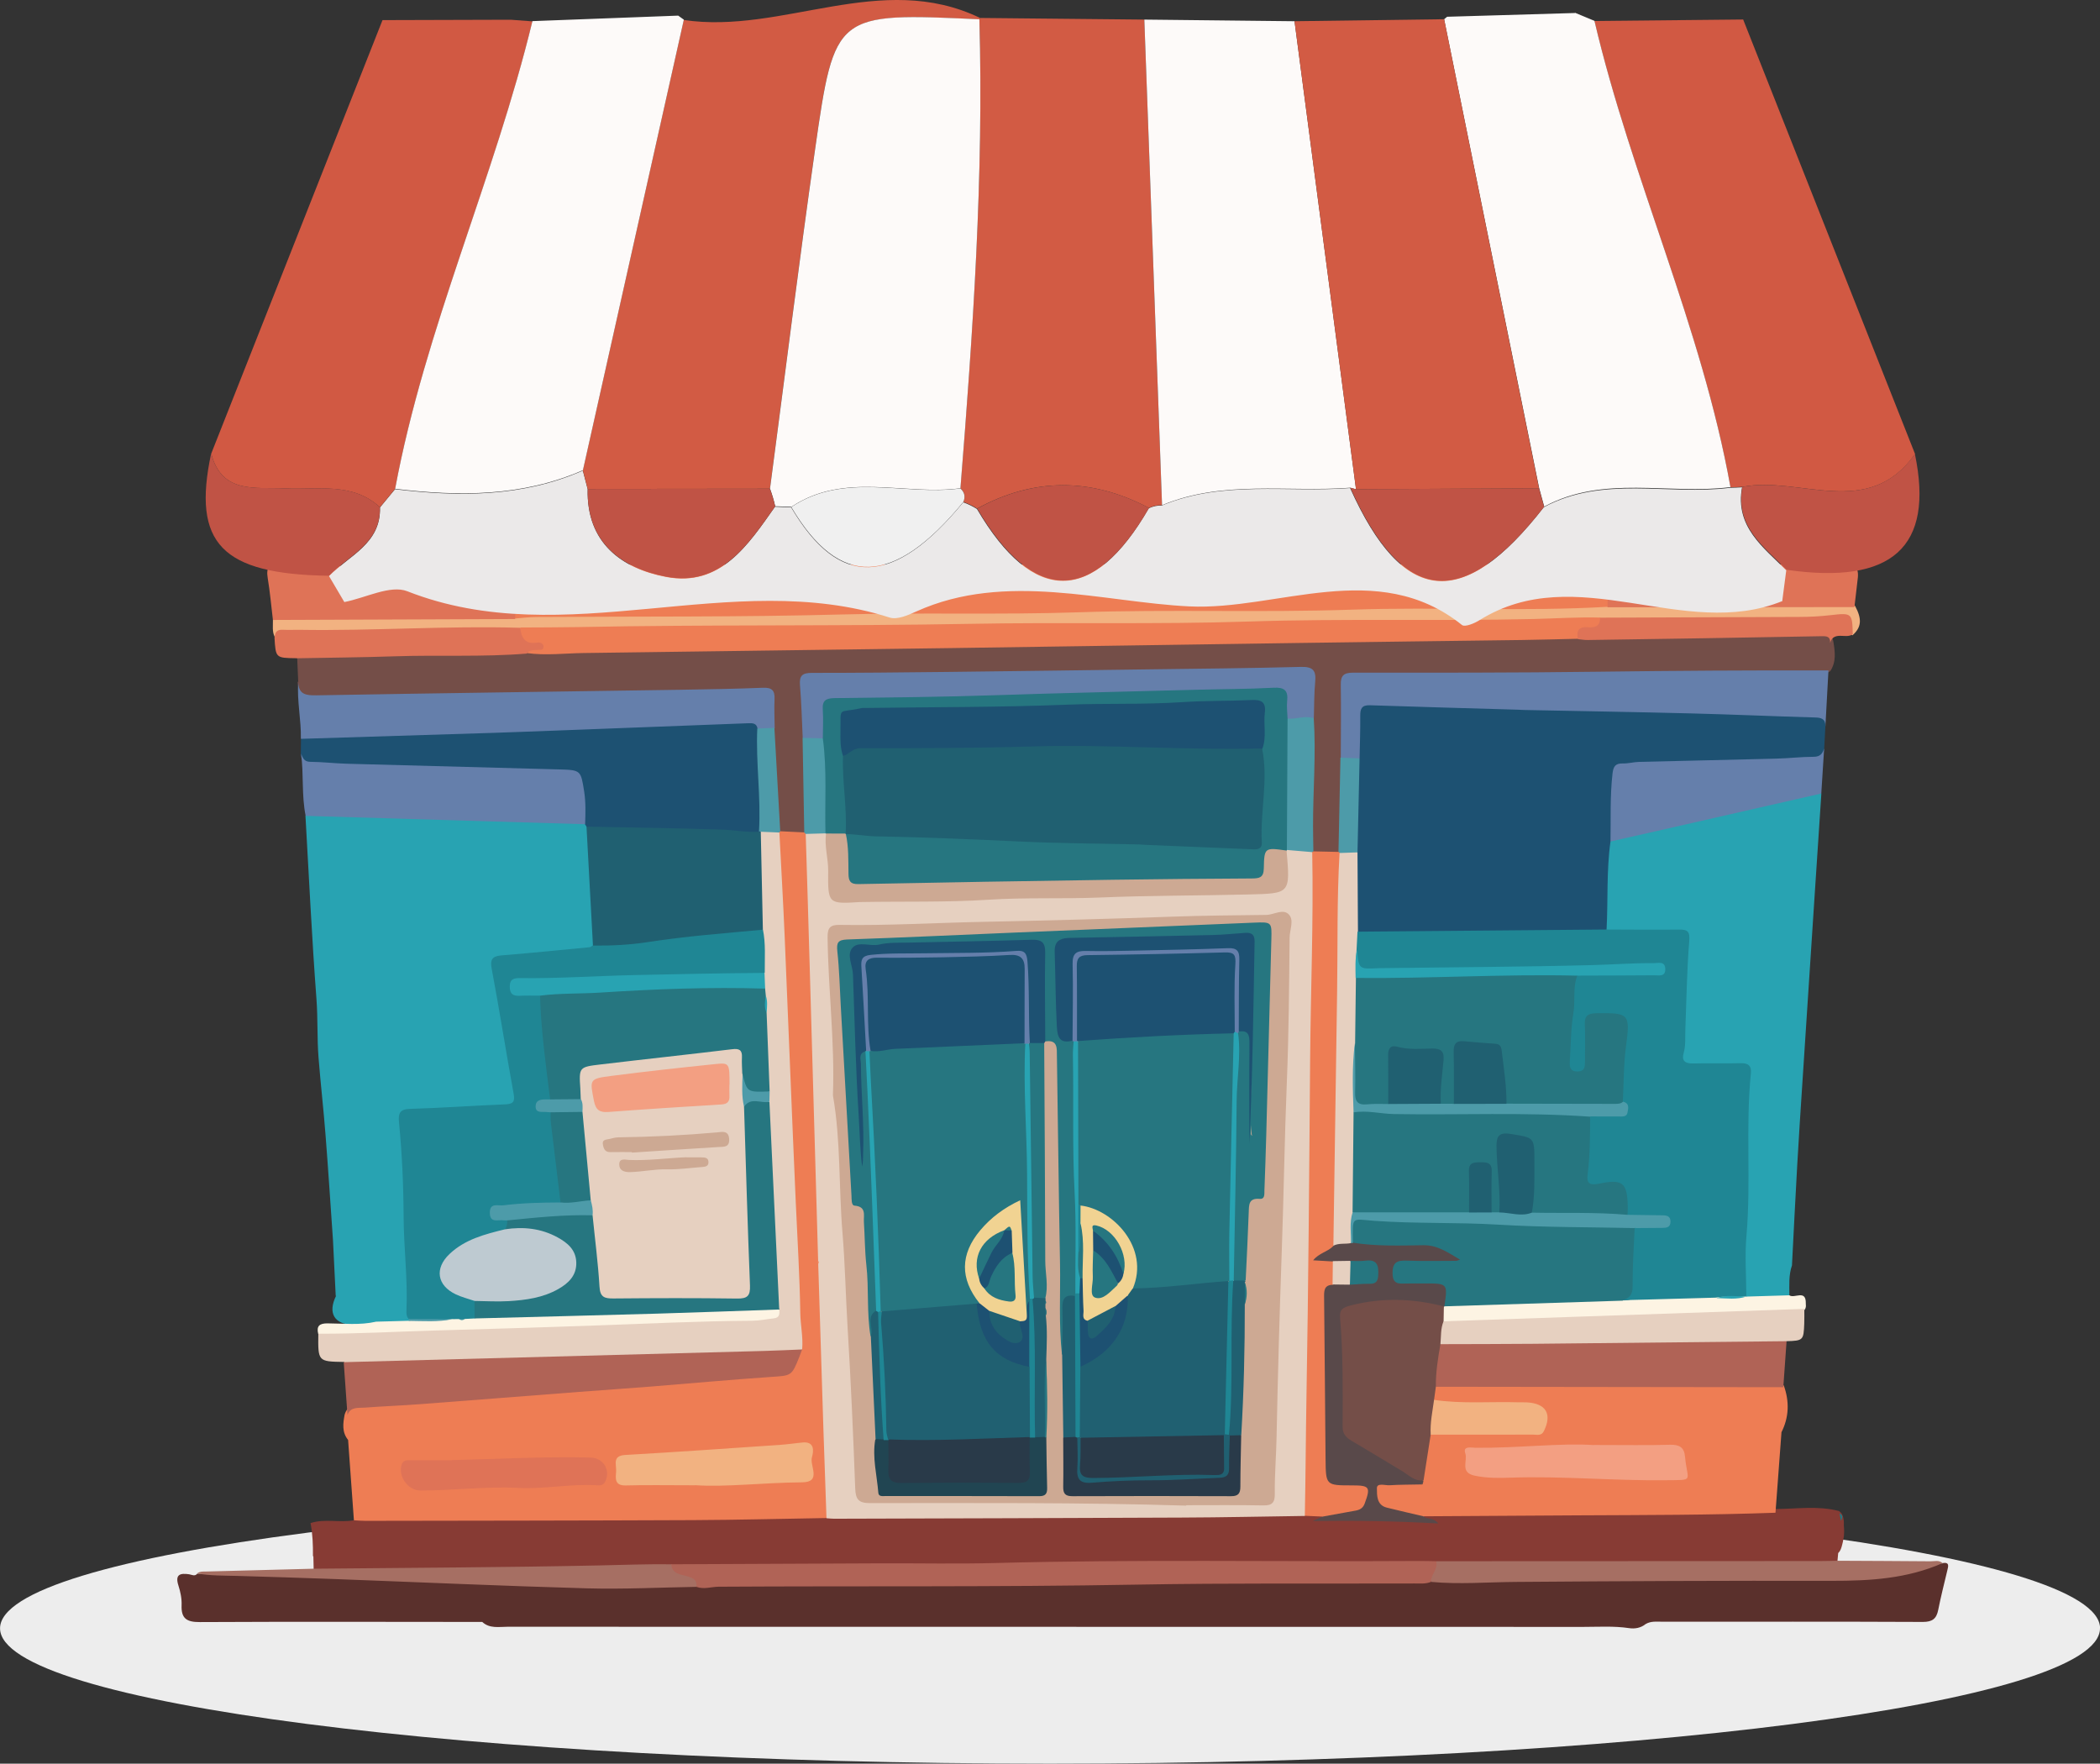 <svg xmlns="http://www.w3.org/2000/svg" viewBox="0 0 386.618 324.699"><rect x="0" y="0" width="386.618" height="324.699" fill="#333333" stroke="none"/><defs><clipPath id="a"><path d="M0 2372.79h1397.833V0H0v2372.79z"/></clipPath><clipPath id="b"><path d="M0 2372.79h1397.833V0H0v2372.79z"/></clipPath></defs><g clip-path="url(#a)" transform="matrix(1.25 0 0 -1.25 -142.88 2469.54)"><path fill="#ededed" d="M423.598 1735.805c0-11.007-69.238-19.93-154.647-19.93-85.4 0-154.64 8.923-154.64 19.93 0 11.008 69.24 19.93 154.65 19.93 85.41 0 154.65-8.922 154.65-19.93"/></g><g clip-path="url(#b)" transform="matrix(1.25 0 0 -1.25 -142.88 2469.54)"><path fill="#28a3b2" d="M163.75 1784.765l-.403 8.207c-.362 5.162-.69 10.326-1.096 15.484-.29 3.795-.73 7.58-1.03 11.374-.23 2.89-.09 5.787-.31 8.692-.68 8.977-1.1 17.975-1.62 26.965.47.478 1.08.608 1.7.6 3.08-.043 6.17.268 9.24-.244.43-.072.86-.107 1.29-.09 5.68.226 11.33-.363 17-.465 3.38-.06 6.77-.26 10.16-.306.62-.008 1.23-.097 1.78-.424.21-.136.36-.316.48-.53.4-.918.58-1.906.61-2.878.16-4.673.51-9.336.68-14.008.01-.246-.07-.486-.15-.718-.5-.99-1.46-1.003-2.38-1.123-3.43-.44-6.88-.67-10.31-1.08-1.78-.21-1.99-.41-1.7-2.22.81-5 1.75-9.98 2.61-14.97.05-.3.11-.61.16-.91.51-3.32.12-3.58-3.26-3.9-3.82-.35-7.65-.11-11.46-.6-1.39-.17-2-.55-1.74-2.07.48-2.81.28-5.67.36-8.5.19-6.54.81-13.07.5-19.62-.05-.23-.17-.42-.35-.59-1.55-.83-3.22-.43-4.85-.47-1.1.23-2.22.12-3.33.14-2.8.05-3.79 1.73-2.52 4.29"/><path fill="#744e48" d="M158.23 1875.17l-.154 3.558c.658.87 1.63.8 2.54.79 8.834-.104 17.655.663 26.49.367 1.67-.056 3.3.607 4.973.182 1.57-.678 3.2-.302 4.76-.107 4.45.555 8.9.29 13.35.3 13.49.034 26.97.32 40.45.517 8.41.123 16.83-.156 25.23.308 8.53.473 17.08-.09 25.6.377 8.85.485 17.7-.11 26.53.384 6.18.346 12.36.015 18.54.44 4.51-.173 9.01-.224 13.53.11 4.81.353 9.65.07 14.47.11 2.54.02 5.07-.066 7.61.057 1.11.054 1.97-.18 2.18-1.452.24-1.48.45-2.96-.46-4.32-.63-.46-1.35-.57-2.1-.6-.25-.01-.5-.01-.75-.01-21.6.17-43.19-.65-64.79-.37-.62.01-1.24-.02-1.86 0-1.43.06-1.98-.62-1.99-2.02-.03-3.28.16-6.56-.11-9.83.24-3.97.08-7.94.09-11.91 0-.68-.13-1.34-.58-1.89-1.41-.96-2.84-.93-4.28-.1-.79.87-.67 1.95-.7 2.99-.15 4.58.61 9.14.38 13.73-.06 1.05-.04 2.1-.17 3.15-.01 1.61.19 3.21.16 4.82-.02 1.22-.46 1.86-1.75 1.83-6.99-.15-13.98.35-20.96-.28-1.85-.17-3.71-.1-5.57-.07-14.6.26-29.2-.58-43.8-.39-2.06.03-2.14-.2-2.29-2.21-.17-2.24.63-4.42.26-6.65.15-3.87.16-7.75.48-11.62.06-.85.01-1.73-.53-2.48-1.42-.98-2.75-.54-4.05.27-.97 1.36-.69 2.99-.8 4.48-.27 3.61-.35 7.23-.44 10.85-.16.93-.12 1.86-.13 2.78-.03 2.18-.2 2.38-2.32 2.38-3.77-.01-7.54-.04-11.32-.28-4.63-.29-9.29.05-13.93-.1-9.22-.29-18.45-.27-27.67-.42-3.71-.05-7.42-.32-11.14-.29-2.66.02-2.79.14-3.08 2.7"/><path fill="#1d5172" d="M200.686 1853.882l-.242.377c-.568.65-.62 1.45-.637 2.26-.015.68.003 1.36-.096 2.03-.39 2.7-.76 3.15-3.53 3.09-6.24-.14-12.48.23-18.69.52-5.54.25-11.12-.15-16.64.62-1.2.16-2.2.39-2.24 1.87.01.71.01 1.43.02 2.14.67.82 1.62.84 2.55.81 5.26-.2 10.5.32 15.74.46 6.97.18 13.94.45 20.91.72 7.03.27 14.06.61 21.1.71 1.66.02 3.31.48 4.99.32 1-.09 2.01-.17 2.41-1.35.08-.42.27-.83.25-1.26-.19-3.86.45-7.69.4-11.55-.01-.92.01-1.85-.62-2.63-1.12-.91-2.45-.75-3.71-.56-1.47.21-2.94.28-4.41.24-5.11-.14-10.19.61-15.3.4-.79-.04-1.62.01-2.19.72"/><path fill="#657fab" d="M225.88 1868.3c-.135.85-.766.834-1.408.81-8.47-.325-16.938-.65-25.406-.97-4.02-.152-8.04-.315-12.06-.444-9.463-.303-18.928-.59-28.392-.883.063 2.794-.59 5.556-.383 8.357.05-1.81 1.11-1.975 2.68-1.948 17.9.317 35.79.55 53.69.82 4.03.062 8.05.135 12.07.294 1.31.05 1.77-.383 1.71-1.67-.07-1.42.01-2.846.02-4.27-.81-.737-1.64-.787-2.5-.097m-67.28-3.63c.28-.6.42-1.23 1.36-1.24 1.79-.01 3.58-.23 5.37-.28 10.45-.29 20.9-.55 31.35-.84 3.15-.09 3.15-.13 3.64-3.25.25-1.6.2-3.21.14-4.82l-41.16 1.23c-.62 3.03-.26 6.13-.68 9.18"/><path fill="#f2b281" d="M154.77 1881.812c-.407.803-.248 1.666-.27 2.51.485.556 1.128.762 1.83.76 11.254-.002 22.51.147 33.763-.066 3.237.72 6.522.443 9.79.46 6.132.03 12.268-.118 18.396.032 17.02.42 34.06.03 51.07.448 12.88.316 25.76-.165 38.62.337 13.13.51 26.25.114 39.37.293 1.24.017 2.45.413 3.69.243.73.11 1.47.14 2.21.14 10.42-.01 20.83 0 31.25-.01 1.04 0 2.11.11 3.03-.56 1.06-1.96.95-3.17-.38-4.34-.27.17-.5.4-.57.71-.3 1.4-1.24 1.64-2.49 1.55-10.97-.76-21.96-.16-32.94-.34-.44-.01-.86.12-1.29.12-3.9-.08-7.79-.45-11.68-.48-11.09-.08-22.18.24-33.26-.09-14.67-.45-29.35.1-44-.39-13.44-.45-26.87.05-40.29-.34-8.73-.26-17.45-.3-26.17-.33-1.18-.01-2.35.02-3.52.14-.49-.09-.98-.15-1.47-.14-10.3.25-20.59-.6-30.88-.37-1.3.02-2.59-.05-3.86-.32"/><path fill="#df7357" d="M190.16 1884.46l-35.66-.138c-.247 2.058-.427 4.128-.766 6.173-.25 1.518.174 2.177 1.77 1.94.473-.07.972.024 1.46.042.087-.05.13-.127.13-.228.524-.52 1.178-.26 1.765-.26 6.74-.02 13.48-.13 20.22.03 3.58.08 7.16-.01 10.74.24.47.15.94.15 1.41 0 .15-.19.38-.38.38-.62-.06-2.49-.25-4.95-1.46-7.2m-35.39-2.65c.04.72.35 1.13 1.15 1.09.86-.04 1.73 0 2.59-.01 10.8-.17 21.58.62 32.38.3.82-.7 1.53-1.55 2.73-1.72.62-.09 1.21-.52 1.1-1.25-.12-.84-.89-.63-1.47-.71-.46-.07-.96.34-1.38-.12-6.46-.53-12.93-.18-19.4-.4-4.8-.16-9.61-.2-14.41-.29-.06 0-.13.01-.19.01-2.95.04-2.95.04-3.13 3.07"/><path fill="#873b34" d="M160.396 1746.455c.017 1.628-.044 3.25-.354 4.854 2.093.68 4.272.03 6.385.41.673.7 1.555.69 2.423.68 14.295-.04 28.59.1 42.885-.07 7.175-.09 14.333.61 21.51.45.865-.02 1.73 0 2.59-.13.922.13 1.85.12 2.776.12 17.37 0 34.74.03 52.11-.02 4.45-.02 8.88.61 13.33.36.74-.04 1.49.07 2.22-.09.89.01 1.8.2 2.62-.33.58-.02-.09-.76.35-.71 4.48.46 8.96.6 13.41-.15.9-.16 1.3.27 1.66.93.93.47 1.93.37 2.91.37 10.38.01 20.75.08 31.12-.03 5.07-.06 10.1.54 15.16.41.8-.02 1.61.01 2.4-.13 3.08.02 6.18.51 9.23-.29.44-.26.61-.67.69-1.14.06-.32.07-.64.05-.96.06-.69.08-1.38-.07-2.07-.04-.28-.11-.55-.18-.82-.11-.44-.23-.88-.58-1.2-.04-.4-.07-.79-.11-1.19-.55-.74-1.37-.78-2.18-.78-18.59-.03-37.19-.03-55.78-.01-.37 0-.73.09-1.1.1-.8-.1-1.6-.12-2.4-.12-3.21.01-6.43-.02-9.65.01-31.97.23-63.93-.64-95.91-.38-1.54.01-3.09 0-4.62.16-.55-.07-1.1-.14-1.66-.16-11.31-.47-22.62-.25-33.92-.42-4.87-.08-9.75-.38-14.63-.3-.92.01-1.88-.09-2.58.72l-.04 1.87"/><path fill="#5a302c" d="M400.38 1745.414c1.1.187.878-.464.723-1.112-.458-1.92-.946-3.837-1.33-5.773-.26-1.32-.87-1.78-2.27-1.78-12.76.06-25.52.03-38.282.03-.86 0-1.74.13-2.54-.34-.72-.59-1.61-.73-2.46-.6-2.22.33-4.45.18-6.67.18-52.83.02-105.66 0-158.5.02-1.27 0-2.63-.3-3.72.71-13.87.01-27.74.05-41.6-.02-1.9-.01-2.76.5-2.68 2.48.04.96-.17 1.98-.47 2.91-.53 1.65.28 1.84 1.58 1.65.41-.07.83-.35 1.2.09 7.22-.2 14.45.33 21.66-.34.93-.09 1.86-.06 2.79-.05 8.29.09 16.56-.58 24.84-.87 6.19-.23 12.37-.15 18.56-.21 1.9-.02 3.8.52 5.72.12 2.28.26 4.57.21 6.86.21 7.37 0 14.74.04 22.1-.01 25.51-.16 51.01.66 76.51.38.87-.01 1.73.11 2.6.16 1.49.24 2.95-.23 4.43-.17 19.47.74 38.95.16 58.43.43 2.87.04 5.8.15 8.57 1.24 1.25.49 2.63.65 3.99.62"/><path fill="#a66f63" d="M216.88 1741.914c-5.377-.086-10.76-.368-16.132-.218-12.477.35-24.947.916-37.42 1.378-4.695.175-9.39.318-14.087.453-1.97.057-3.95.01-5.91.36.42.34.93.278 1.42.29 5.23.138 10.47.275 15.7.41 14 .14 27.99.187 41.98.483 3.59.077 7.17.215 10.76.17.89-.66 1.98-.884 2.94-1.383.78-.403 1.55-.89.78-1.943m183.5 3.5c-5.21-2.3-10.71-2.62-16.32-2.61-15.53.028-31.06-.038-46.59-.162-4.14-.033-8.27-.38-12.41.003-.73 1.26 0 2.155.76 3.047 18.83.007 37.65.013 56.48.023.87 0 1.73.03 2.6.047 4.57-.024 9.14-.04 13.71-.08.6-.007 1.24.214 1.77-.268"/><path fill="#ee7d54" d="M236.015 1752.05c-6.544-.106-13.087-.276-19.63-.306-16.1-.072-32.197-.08-48.295-.108-.554 0-1.108.055-1.662.084l-.855 11.833c-.933 1.145-.755 2.44-.506 3.744.423 1.38 1.583 1.68 2.78 1.744 5.62.31 11.22.85 16.833 1.24 7.276.5 14.546 1.09 21.815 1.69 5.607.47 11.22.84 16.833 1.22 1.85.13 3.683.49 5.548.43.904-.02 1.512.44 1.9 1.23.38.78.833 1.53.98 2.4-.39 6.97-.51 13.94-1.023 20.9-.222 3.02-.204 6.05-.33 9.07-.174 4.13-.384 8.27-.547 12.4-.274 6.97-.465 13.94-.97 20.9-.244 3.39.027 6.8-.44 10.18-.092.67-.003 1.36.3 2 .117.22.286.39.505.5l3.54-.17c.22-.11.39-.28.51-.5.56-2.66.68-5.4.66-8.08-.04-6.55.38-13.08.52-19.63.17-7.58.42-15.17.75-22.76.18-3.95.16-7.9.34-11.84.03-.24.03-.48.03-.71.33-8.38.49-16.76.75-25.13.1-3.26.25-6.52.28-9.79.01-.87-.01-1.73-.58-2.47m-45.86 132.4c-.1 2.67 1.01 5.17 1.08 7.81.55.04 1.11.12 1.66.12 52.59.04 105.17.07 157.76.1.19 0 .37-.03.56-.04.75-2.1 1.19-4.2-.15-6.25-12.55-.73-25.12.01-37.67-.42-13.43-.46-26.86.07-40.28-.39-11.63-.39-23.27-.01-34.89-.32-14.97-.4-29.95-.27-44.92-.37-1.04 0-2.08-.14-3.12-.22"/><path fill="#df7357" d="M351.06 1886.19l.153 6.253c10.35.027 20.7.05 31.05.082.862.003 1.723.05 2.584.075.237-.024.485-.104.71-.064 1.852.326 2.624-.43 2.34-2.283-.156-1.346-.31-2.69-.467-4.036-12.123-.01-24.247-.018-36.37-.027"/><path fill="#ee7d54" d="M189.828 1892.27c-.45-.588-1.1-.473-1.708-.474-9.775-.003-19.55-.003-29.326.01-.592 0-1.262-.193-1.7.443 10.546.04 21.092.09 31.638.13.365 0 .73-.08 1.096-.12"/><path fill="#1f8694" d="M174.506 1781.36c-.326.347-.36.782-.34 1.218.214 4.644-.4 9.263-.417 13.903-.02 4.63-.23 9.26-.68 13.87-.12 1.24.07 1.92 1.61 1.96 4.69.14 9.37.48 14.05.67 1.18.05 1.44.41 1.22 1.59-1.12 6.13-2.08 12.29-3.23 18.41-.32 1.67.41 1.86 1.71 1.96 4.24.35 8.47.77 12.7 1.18.17.02.32.17.48.26.54.6 1.26.74 2.02.76 5.49.2 10.88 1.35 16.35 1.69 2.24.14 4.49.95 6.76.12 1.52-2.12 1.07-4.36.39-6.61-.73-.73-1.68-.73-2.61-.71-8.05.2-16.07-.58-24.12-.41-2.9.06-5.79-.49-8.71-.36-.41.02-1.03.07-1.08-.45-.08-.74.64-.58 1.08-.64.73-.08 1.48-.08 2.13-.54.99-1.06.71-2.44.82-3.68.34-3.78 1.11-7.52.99-11.34-.14-.77-.96-.83-1.42-1.32.3-.63 1.21-.53 1.46-1.21.73-1.55.56-3.25.8-4.88.3-2.13.28-4.29.78-6.4.14-.6.09-1.22-.24-1.78-.69-.8-1.65-.74-2.55-.71-1.97.06-3.91-.22-5.86-.4-.41-.03-.86 0-1.14-.42.37-.63 1.14-.52 1.54-.99.41-.58.33-1.13-.09-1.65-1.12-.83-2.5-.96-3.76-1.42-1.46-.53-2.83-1.19-3.99-2.23-2.23-2-1.92-4.04.77-5.32.91-.44 2.06-.52 2.58-1.62.27-.84.29-1.66-.23-2.44-.42-.42-.95-.54-1.51-.57-.33.01-.66-.01-.98-.05-.45-.05-.89-.03-1.34.05-1.33.14-2.66.03-3.99.07-.72.02-1.47-.05-2.05.51"/><path fill="#206071" d="M226.624 1838.7c-5.635-.53-11.28-.945-16.882-1.818-2.673-.416-5.39-.546-8.105-.518l-.952 17.52c6.645-.136 13.29-.22 19.933-.438 1.834-.06 3.66-.43 5.51-.315l.286-.21c.77-1.08.45-2.37.642-3.56.478-2.98.21-5.99.206-8.98 0-.61-.126-1.22-.638-1.66"/><path fill="#fdf4e3" d="M180.94 1781.344l.952.013c.29-.156.58-.176.865.013l1.456.078c.52.506 1.17.71 1.866.674 3.46-.182 6.89.49 10.35.403 6.54-.167 13.07.39 19.61.47 3.5.044 7.02.223 10.54.26.92.01 1.87.064 2.64-.613.56-1.143-.15-1.633-1.07-1.866-1.2-.304-2.42-.535-3.67-.49-6.49.238-12.97-.305-19.45-.455-7.9-.18-15.8-.38-23.69-.75-5.8-.27-11.61-.08-17.39-.63-.98-.09-2-.09-2.78.73-.28 1.15.19 1.54 1.34 1.54 2.4-.01 4.81-.3 7.19.25l4.78.13c2.13.36 4.29-.11 6.43.26"/><path fill="#4d9ba9" d="M180.94 1781.344c-2.13-.454-4.283-.275-6.43-.258.003.092.002.184-.004.276 2.144-.007 4.29-.012 6.433-.018"/><path fill="#ee7d54" d="M191.883 1879.406c.385.496.935.476 1.485.505.386.03.985-.14.983.48 0 .51-.54.67-.95.6-1.79-.31-2.32.74-2.49 2.22 2.79.02 5.57.01 8.36.06 19.31.39 38.62.12 57.92.48 13.68.26 27.36-.11 41.02.34 13.99.46 27.97.05 41.95.37 3.27.08 6.54.3 9.82.21.7-1.23-.16-1.64-1.07-1.93-.81-.26-1.65-.42-2.17-1.19-2.72-.06-5.44-.14-8.17-.18-11.01-.15-22.02-.28-33.04-.44-17.02-.24-34.04-.51-51.06-.75-18.07-.25-36.14-.48-54.22-.73-2.78-.04-5.55-.39-8.33-.01"/><path fill="#657fab" d="M383.604 1876.888l-.447-8.195c-2.227.562-4.48.858-6.784.804-7.85-.18-15.692.33-23.538.46-8.21.132-16.423.395-24.63.713-3.58.14-7.157.27-10.74.322-1.507.022-2.083-.55-2.093-2.07-.012-1.698.436-3.478-.558-5.08-1.054-.74-2.074-.81-3.037.162.008 3.59.058 7.18.002 10.766-.03 1.362.43 1.79 1.82 1.788 11.94-.006 23.89-.02 35.84.138 11.39.15 22.77.222 34.16.192"/><path fill="#ee7d54" d="M309.02 1752.27l-2.55.11c-.717.735-.747 1.664-.738 2.603.14 14.602.328 29.203.49 43.804.065 5.992.24 11.996.217 17.992-.04 10.33.67 20.65.41 30.99-.02.68 0 1.36.34 1.99.13.21.32.37.55.48 1.25-.03 2.49-.05 3.74-.08.24-.07.43-.21.56-.42.34-.62.39-1.3.33-1.98-.7-7.89.01-15.81-.37-23.7-.46-9.38-.24-18.76-.34-28.15-.01-1.13-.21-2.21-.56-3.27-.61-1.42-.61-1.42-2.11-2.21.73.09 1.42-.01 1.9-.71.51-1.22.42-2.44-.04-3.64-.56-.79-.7-1.68-.7-2.63 0-7.84-.01-15.68.01-23.52 0-2.09.25-2.3 2.36-2.36.31-.01.62.01.92-.02 1.15-.12 2.45-.02 2.67-1.65.19-1.45-.65-2.98-2.05-3.35-1.66-.44-3.36-.79-5.09-.33"/><path fill="#657fab" d="M232.53 1866.946c-.125 2.594-.184 5.194-.402 7.78-.12 1.422.38 1.802 1.747 1.8 6.623-.002 13.246.066 19.87.14 9.96.113 19.924.25 29.886.383 7.43.1 14.86.16 22.28.36 1.76.04 2.26-.52 2.1-2.19-.17-1.78-.14-3.59-.2-5.38-1.4-.76-2.8-1-4.18.07-.21.31-.32.66-.39 1.03-.48 2.62-.48 2.59-3.07 2.63-7.17.1-14.33-.35-21.5-.49-4.57-.09-9.14-.07-13.71-.28-8.89-.41-17.78-.71-26.68-.71-1.54 0-2.11-.62-2.04-2.11.05-1.1.15-2.25-.6-3.22-1.07-.74-2.1-.75-3.08.16"/><path fill="#df7357" d="M346.704 1881.53c-.27 1.223.142 1.835 1.473 1.725.994-.083 1.842.105 1.775 1.404 9.778.03 19.556.08 29.334.11 1.545 0 3.075.08 4.618.26 3.186.37 3.203.29 3.28-2.82-.598-.39-1.273-.21-1.91-.22-.757-.02-1.24-.3-1.414-1.05.035.95-.48 1.01-1.304.99-11.462-.22-22.924-.39-34.387-.56-.49-.01-.98.08-1.47.13"/><path fill="#4d9ba9" d="M303.926 1869.794c1.292-.13 2.574.5 3.872.057.35-5.3-.114-10.6-.106-15.9.002-1.23.033-2.46.05-3.7-.06-.03-.118-.07-.174-.11-1.28-.95-2.56-.89-3.84.01-.575.73-.593 1.6-.595 2.47-.012 4.88-.016 9.76.003 14.64.004.92-.07 1.89.79 2.55m-71.396-2.85l2.963-.08c.846-.6.996-1.54 1.036-2.45.14-3.31.08-6.63.03-9.94-.01-.61-.15-1.22-.56-1.72-1.04-.79-2.06-.85-3.07.07-.06.06-.11.12-.17.18l-.25 13.96m-6.65 1.35c.83.03 1.67.07 2.5.1l.86-15.24c-.05-.04-.11-.09-.16-.14-.96-.64-1.89-.72-2.79.12h-.18c.31 5.06-.48 10.1-.25 15.17m85.89-4.29l2.77-.12c.68-.39.81-1.08.81-1.76-.01-3.62-.44-7.23-.43-10.86 0-.43-.2-.83-.48-1.18-.92-.74-1.86-.65-2.82-.09-.05.05-.1.11-.14.17l.29 13.84"/><path fill="#e6d0c0" d="M232.946 1852.81l2.936.082c.19-.144.338-.325.443-.54.588-2.29.664-4.63.657-6.98-.006-2.09.383-2.463 2.38-2.162 1.538.232 3.075.288 4.62.257 9.7-.19 19.39.355 29.085.493 5.55.08 11.122-.037 16.663.32 3.83.246 7.65.302 11.477.296 1.452-.003 1.987.61 1.943 2.013-.035 1.1-.16 2.23.258 3.3.09.22.227.41.413.56l3.75-.32c.2-10.21-.23-20.4-.31-30.61-.13-16.58-.25-33.15-.54-49.72-.1-5.81-.12-11.63-.24-17.44-6.05-.08-12.11-.22-18.16-.24-17.06-.08-34.12-.12-51.19-.17-.37 0-.74.05-1.1.07-.15 4.33-.31 8.66-.45 12.99-.26 8.17-.51 16.34-.77 24.5.1.14.09.28-.01.42-.42 14.52-.83 29.05-1.25 43.57-.18 6.42-.38 12.85-.58 19.27"/><path fill="#ee7d54" d="M376.685 1764.675l-.883-11.842c-9.592-.35-19.19-.335-28.785-.384-7.68-.04-15.358-.1-23.037-.14-1.553-.56-5.467.29-6.496 1.46-.674.76-1.105 1.7-.8 2.71.34 1.11 1.42 1 2.32 1.06 1.224.09 2.448 0 3.665-.08.26.05.49.17.62.43.04.18.09.35.13.53.25 1.38.42 2.76.59 4.15.1.85.18 1.72 1.11 2.15 1.81.54 3.67.25 5.51.28 2.77.05 5.55.04 8.32 0 1.28-.02 2.16.25 2.2 1.77.04 1.66-1.24 1.52-2.19 1.56-3.27.13-6.54.01-9.8.07-1.35.02-2.74-.01-3.85.98-.47.92-.22 1.65.54 2.27.85.49 1.78.43 2.71.43h45.79c.92 0 1.86.06 2.68-.51.84-2.36.78-4.68-.37-6.93"/><path fill="#b06356" d="M325.816 1745.692c.35-1.164-.792-1.96-.753-3.047-.772-.318-1.585-.23-2.386-.233-13.682-.046-27.366.078-41.044-.17-20.487-.37-40.974-.18-61.46-.306-1.096-.007-2.194-.427-3.29-.022.114 1.13-.637 1.364-1.523 1.602-.94.253-2.09.36-2.193 1.726 10.332.046 20.664.1 30.996.138 5.57.02 11.14-.102 16.706.046 20.78.557 41.56.17 62.34.3.86.006 1.73-.022 2.6-.034"/><path fill="#59494a" d="M323.973 1757.624l-.08-.39c-.07-.122-.172-.2-.307-.235-1.544-.04-3.09-.02-4.63-.12-.657-.04-1.87.4-1.858-.44.013-1.01-.065-2.49 1.48-2.86 1.798-.44 3.6-.86 5.4-1.28.507-.49 1.354-.07 2.174-1.05-6.253.35-12.145.45-18.527.36l1.395.64c1.637.3 3.272.6 4.91.89.648.11 1.114.36 1.37 1.05.895 2.42.736 2.67-1.856 2.67-3.864 0-3.87 0-3.907 3.91-.072 7.9-.13 15.81-.214 23.71-.01.97-.062 1.9 1.286 1.93.72.47 1.5.52 2.32.39.92.06 1.81.35 2.73.47.58.07.85.42.84 1.02-.01.62-.38.87-.94.92-.87.08-1.74.05-2.6.12-.85-.12-1.66-.14-2.33.51l-2.92.17c.85 1.07 2.16 1.26 2.97 2.1.58 1.02 1.54 1.01 2.52.95.21 0 .43.01.64.03 3.5-.38 7.01-.19 10.52-.27 1.68-.04 3.08-.8 4.41-1.73.35-.25.76-.57.67-1.03-.11-.56-.67-.68-1.15-.75-1.6-.25-3.2-.09-4.8-.13-.62-.02-1.24 0-1.85-.03-.64-.04-1.32-.1-1.31-.95 0-.87.7-.88 1.33-.92 1.11-.06 2.22 0 3.33-.04 2.76-.11 3.44-1.24 2.35-3.85-.12-.18-.28-.32-.46-.43-1.88-.52-3.68.19-5.48.45-2.79.39-5.39-.45-8.06-.87-.88-.14-.96-.81-1.01-1.53-.13-1.8.25-3.57.32-5.35.1-2.84.13-5.69 0-8.53-.09-1.94.69-3.07 2.3-4.02 3.03-1.79 6.14-3.45 8.97-5.55"/><path fill="#267680" d="M385.23 1752.73c.597-.252.434-.658.216-1.075l-.216 1.076"/><path fill="#59494a" d="M385.193 1748.7l-.188-.5.188.5"/><path fill="#e6d0c0" d="M226.31 1853.132l2.785-.115c.26-5.062.555-10.122.772-15.186.56-13.09 1.058-26.19 1.64-39.29.24-5.43.584-10.86.665-16.3.027-1.78.44-3.55.274-5.35-1.99-1.08-4.226-1.02-6.33-.99-7.298.09-14.58-.36-21.87-.51-8.888-.19-17.777-.52-26.668-.75-3.33-.08-6.663-.24-9.998-.27-.92 0-1.877-.08-2.613.67-3.833.06-3.833.06-3.78 4.16 5.74-.03 11.47.31 17.203.47 7.762.21 15.526.46 23.287.73 7.824.27 15.643.66 23.474.71 1.04.01 2.08.24 3.12.35.91.09.85.73.81 1.36-.95.82-1.01 1.97-.98 3.07.15 5-.32 9.98-.5 14.96-.14 4.05-.07 8.13-.49 12.17.03.76.08 1.52.02 2.29-.28 3.62-.71 7.24-.49 10.88.24.95.13 1.88-.16 2.79-.12.42-.05.85-.07 1.28-.13.79-.04 1.53.53 2.14-.02 2.13.16 4.26-.28 6.37l-.31 14.43"/><path fill="#b06356" d="M164.966 1775.007c20.64.55 41.282 1.1 61.923 1.655 1.85.05 3.7.144 5.55.217-.13-.35-.25-.7-.39-1.05-1.16-2.91-1.17-2.79-4.25-3-5.91-.4-11.8-.95-17.7-1.42-3.51-.28-7.02-.51-10.52-.78-7.81-.6-15.62-1.22-23.44-1.81-2.71-.21-5.43-.3-8.14-.51-.93-.07-2.06.16-2.52-1.07l-.55 7.75"/><path fill="#f2b281" d="M216.706 1756.875c-4.265 0-7.24.064-10.21-.024-1.745-.05-1.513 1.09-1.447 2.11.06.97-.6 2.27 1.35 2.38 7.57.43 15.14.97 22.71 1.48 1.1.08 2.2.23 3.31.35 1.87.22 1.75-1.19 1.47-2.17-.36-1.26 1.48-3.66-1.44-3.69-5.69-.04-11.37-.74-15.77-.42"/><path fill="#df7357" d="M180.88 1760.582c6.8.164 13.594.542 20.4.377 1.913-.05 3.015-1.89 2.14-3.58-.298-.58-.81-.53-1.282-.5-3.84.23-7.643-.59-11.48-.39-4.83.25-9.633-.4-14.455-.38-1.86.01-3.358 2.18-2.703 3.91.233.61.767.54 1.248.54 2.044.01 4.088 0 6.132 0"/><path fill="#f39f82" d="M234.78 1789.97c.038-.096.087-.19.105-.29.007-.036-.06-.086-.092-.13l-.012.42"/><path fill="#1d5172" d="M314.24 1850.09l.306 13.792c.04 2.104.12 4.21.1 6.312-.01 1.047.213 1.607 1.428 1.566 7.235-.245 14.472-.44 21.71-.652.308-.01.617-.036.926-.043 8.232-.166 16.464-.298 24.695-.507 6.06-.153 12.118-.425 18.18-.597.937-.02 1.573-.18 1.57-1.26l-.177-3.29c-.05-1.34-.888-1.8-2.078-1.82-2.844-.03-5.66-.48-8.518-.43-5.564.11-11.114-.51-16.687-.39-2.747.07-3.31-.58-3.463-3.37-.142-2.59.063-5.19-.158-7.78-.135-3.93-.278-7.86-.337-11.79-.007-.49-.207-.96-.567-1.33-.676-.53-1.48-.59-2.286-.57-10.616.26-21.22-.58-31.835-.38-.99.02-1.99-.07-2.85.59-.12.15-.28.27-.31.45-.63 3.64-.48 7.3-.08 10.95.02.23.25.42.42.59"/><path fill="#28a3b2" d="M350.922 1838.668c.235 4.342-.03 8.706.582 13.03.5.716 1.268.92 2.06 1.104 8.825 2.04 17.657 4.04 26.496 6.015.82.182 1.68.503 2.5-.054-.333-5.05-.668-10.102-1-15.153-.602-9.178-1.205-18.356-1.8-27.534-.262-4.005-.527-8.01-.753-12.016-.28-4.932-.52-9.866-.776-14.8-.5-1.433-.38-2.924-.38-4.403-2.05-1.437-4.18-1.04-6.33-.275-.76.795-.69 1.81-.72 2.795-.12 3.223.24 6.428.34 9.64.13 4.457.05 8.92.03 13.38-.01 1.8.15 3.58.33 5.368.21 2.072-.15 2.396-2.2 2.427-1.73.026-3.47-.067-5.2.042-1.92.122-2.41.814-2.36 2.76.12 5.01.54 10.006.59 15.02.02 1.526-.53 1.94-1.93 1.9-2.29-.066-4.58-.04-6.87-.007-.91.013-1.88-.08-2.56.76"/><path fill="#657fab" d="M382.56 1858.764l-24.556-5.6c-2.166-.492-4.334-.978-6.5-1.467.056 3.332-.086 6.663.296 9.992.126 1.1.435 1.52 1.532 1.5.794-.02 1.59.21 2.387.23 6.72.17 13.45.3 20.18.48 1.84.04 3.69.27 5.53.27.96 0 1.3.47 1.54 1.22l-.42-6.64"/><path fill="#fdf4e3" d="M371.595 1784.67l6.252.187c.744-.527 2.476.928 2.42-1.205.068-.507-.02-.947-.516-1.213-1-.59-2.12-.69-3.23-.66-6.81.2-13.61-.32-20.41-.47-8.34-.18-16.69-.64-25.04-.68-1.39-.01-2.81-.72-4.16.2-.64.8-.65 1.59.06 2.36l.09.03c.53.64 1.26.75 2.01.75 1.8-.01 3.58.33 5.35.31 6.3-.08 12.57.68 18.87.43.66-.1 1.31-.19 2-.09 3.82.61 7.67.5 11.52.45 1.48-.38 3.03.04 4.51-.34l.31-.09"/><path fill="#267680" d="M226.993 1830.026l.1-1.025c.1-.84-.086-1.7.12-2.54l.445-11.57c-2.45-1.54-3.73-.87-4.576 2.36-.394 3.2-.393 3.19-3.667 2.79-5.7-.7-11.41-1.32-17.116-1.97-1.45-.16-2.11-.66-1.88-2.19.12-.84.06-1.75-.69-2.4-1.51-.58-3-.83-4.4.27-.64 5.07-1.34 10.14-1.49 15.26.95.99 2.24 1.03 3.44 1.06 8.93.21 17.84 1.04 26.78.8 1.04-.03 2.12.07 2.92-.81"/><path fill="#267680" d="M227.625 1813.362c.48-10.2.963-20.397 1.444-30.596-6-.205-11.99-.436-17.98-.61-8.96-.257-17.93-.474-26.89-.71l-.01 2.578c.72.794 1.7.625 2.6.612 2.04-.03 4.06.124 6.06.563.66.14 1.33.27 1.95.54 1.73.75 3.46 1.55 3.51 3.81.05 2.25-1.68 2.98-3.35 3.67-1.49.61-3.05.95-4.69.87-.56-.03-1.26-.29-1.61.48.33.38.34.84.35 1.31.36.58.94.86 1.55.89 3.26.18 6.51.78 9.79.52.5-.04.97-.18 1.37-.51 1.39-2.36 1.03-5.04 1.32-7.58.46-4.1.32-4.11 4.44-4.11 4.76 0 9.52-.02 14.28.01 1.97.01 2.29.19 2.13 2.1-.41 5.05-.2 10.11-.57 15.17-.26 3.44-.37 6.9.1 10.35 1.16 1.55 2.32 1.72 4.16.61"/><path fill="#becad1" d="M188.683 1794.578c2.703.408 5.308.145 7.74-1.188 1.463-.802 2.69-1.816 2.757-3.663.07-1.936-1.137-3.087-2.64-3.943-2.258-1.287-4.788-1.637-7.326-1.786-1.663-.1-3.34.01-5.008.027-.928.32-1.897.554-2.777.975-2.77 1.318-3.15 3.82-.92 5.938 2.28 2.168 5.22 2.915 8.17 3.64"/><path fill="#28a3b2" d="M226.993 1830.026c-8.1.25-16.184-.062-24.268-.584-2.956-.19-5.93-.075-8.88-.452-.99-.003-1.984.03-2.972-.02-.976-.046-1.486.235-1.49 1.34-.002 1.18.66 1.274 1.56 1.263 5.625-.07 11.24.33 16.864.45 6.365.133 12.73.28 19.097.313l.09-2.31"/><path fill="#267680" d="M196.86 1798.533c-.48 3.937-.963 7.874-1.43 11.813-.058.484-.032.978-.044 1.468 1.537 1.233 3.16.966 4.81.28.768-.755.81-1.785.92-2.74.325-2.806.52-5.627.814-8.437.077-.742.002-1.48-.458-2.12-1.486-.965-3-1.49-4.613-.264"/><path fill="#4d9ba9" d="M196.86 1798.533c1.504-.193 2.965.237 4.452.31.836-.643 1.077-1.36.268-2.204-4.205.12-8.374-.34-12.546-.75-.183 0-.37-.02-.55.01-.8.13-2.013-.47-2.036 1.09-.024 1.56 1.188 1.02 1.996 1.12 2.794.35 5.604.41 8.416.42m3.24 13.34l-4.714-.06c-.24.02-.482.03-.722.05-.616.06-1.48-.2-1.473.84.01.89.71 1 1.42 1.01h.73c1.51.01 3.01.03 4.52.04 1.02-.51.89-1.17.24-1.89m-17.34-30.51c-.28-.18-.57-.17-.86-.01l.87.01"/><path fill="#e6d0c0" d="M314.24 1850.09l.067-11.743c.674-.776.683-1.683.528-2.625-.48-1.41-.374-2.863-.313-4.314.21-3.157.236-6.312-.023-9.467-.81-3.34-.28-6.73-.36-10.11.2-4.87.28-9.75-.05-14.63-.64-1.49-.01-3.2-.82-4.66-.86-.17-1.76.04-2.58-.38.19 12.49.37 24.97.55 37.45.1 6.8-.04 13.6.36 20.39l2.61.09m-1.12-63.67l-2.52.03.04 3.44 2.56.04c.82-1.19.95-2.36-.09-3.5"/><path fill="#267680" d="M235.882 1852.89c-.122 4.66.248 9.33-.39 13.975.006 1.422.088 2.85-.008 4.266-.09 1.35.477 1.66 1.726 1.68 7.91.1 15.822.16 23.727.43 9.694.33 19.39.52 29.084.79 3.95.11 7.91.1 11.86.31 1.52.08 2.18-.35 2-1.94-.09-.85.03-1.73.06-2.59l-.1-19.34c-.01-.06-.04-.11-.07-.17-.21-.34-.55-.53-.92-.54-1.07-.04-1.43-.63-1.58-1.64-.3-2.08-.97-2.61-3.03-2.74-.18-.01-.37-.02-.55-.01-11.56.27-23.1-.57-34.66-.35-6.86.14-13.7-.53-20.56-.39-.74.02-1.48-.03-2.21.15-.7.17-1.37.5-1.48 1.24-.31 2.24-.66 4.49.03 6.73.71.77 1.65.87 2.58.72 4.24-.65 8.53-.32 12.78-.52 5.31-.25 10.64-.36 15.94-.57 8.28-.33 16.57-.32 24.83-1.01 4.42-.36 4.35-.33 4.59 4.01.19 3.34.43 6.66.19 10 .21 1.54.1 3.09.14 4.64.03 1.12-.4 1.78-1.61 1.76-2.84-.07-5.69.22-8.53-.2-.61-.09-1.23-.16-1.85-.14-8.79.24-17.57-.37-26.35-.45-6.49-.06-12.99-.31-19.49-.34-2.86-.01-3.13-.39-3.12-3.28.01-.99.03-1.98.19-2.96.17-3.1.63-6.19.55-9.3-.02-.8-.05-1.59-.68-2.21-.98-.85-1.97-.94-2.96-.02l-.04.1z"/><path fill="#cda993" d="M289.007 1753.88c-15.528.48-31.06.37-46.593.37-1.63 0-2.09.536-2.15 2.137-.293 7.894-.64 15.79-1.12 23.674-.286 4.69-.372 9.39-.76 14.06-.557 6.7-.236 13.45-1.39 20.1-.01.06-.01.13-.01.19.283 7.74-.698 15.43-.79 23.16-.015 1.35.33 1.87 1.757 1.84 7.05-.12 14.1.31 21.15.45 9.27.19 18.54.43 27.8.76 4.64.17 9.27.2 13.91.26 1.15.02 2.51 1 3.36.02.74-.85.08-2.23.07-3.38-.07-7.11-.12-14.22-.41-21.32-.34-8.34-.45-16.68-.75-25.01-.32-9.08-.58-18.16-.76-27.24-.05-2.77-.3-5.55-.26-8.33.02-1.28-.39-1.74-1.7-1.71-3.77.07-7.55.03-11.33.03m-50.16 98.91c.44-1.95.37-3.94.4-5.92.01-1.06.28-1.54 1.47-1.51 12.5.25 25 .46 37.51.64 6.81.1 13.62.15 20.43.19 1.06.01 1.73.09 1.76 1.45.06 3.12.13 3.12 3.35 2.66.56-6.42.56-6.31-5.73-6.47-7.28-.18-14.58-.14-21.85-.45-5.44-.22-10.88.03-16.29-.32-6.23-.4-12.47-.23-18.7-.34h-.2c-4.74-.3-4.79-.3-4.74 4.56.02 1.86-.58 3.67-.31 5.53l2.92-.01z"/><path fill="#b06356" d="M377.436 1778.097l-.482-6.777-51.172.066c-1.037 1.825-.632 5.264.788 6.7.693.32 1.43.357 2.175.345 14.876-.23 29.742.63 44.617.38.68-.01 1.36.01 2.038-.01.747-.02 1.49-.07 2.036-.69"/><path fill="#744e48" d="M326.456 1777.66c-.367-2.076-.7-4.156-.674-6.274-.09-.644-.177-1.288-.266-1.932.793-1.8.5-3.493-.496-5.12-.35-2.236-.698-4.473-1.047-6.71-1.33-.222-2.155.738-3.14 1.33-2.48 1.495-4.96 2.994-7.455 4.467-.796.47-1.336 1.02-1.33 2.04.02 5.37.084 10.73-.377 16.09-.1 1.26.44 1.52 1.63 1.83 4.6 1.17 9.12 1.01 13.66-.16l-.04-2.17c.51-1.21.57-2.36-.45-3.36"/><path fill="#f39f82" d="M349.02 1762.812c4.665 0 7.95-.067 11.23.032 1.363.04 2.106-.353 2.228-1.742.33-3.72 1.532-3.434-2.873-3.483-7.61-.09-15.205.64-22.816.38-1.78-.06-3.5-.08-5.28.29-2.24.46-1.01 2.22-1.39 3.29-.41 1.15.92.82 1.54.82 6.25-.06 12.48.73 17.35.4"/><path fill="#f2b281" d="M325.02 1764.335c-.102 1.733.265 3.42.496 5.12 4.122-.61 8.272-.236 12.408-.357.433-.012.868.013 1.3-.013 2.798-.173 3.698-1.725 2.47-4.226-.373-.77-1.06-.51-1.63-.52-5.015-.02-10.03-.01-15.044-.01"/><path fill="#744e48" d="M323.586 1757c.103.077.205.156.307.234-.002-.21-.1-.292-.307-.235"/><path fill="#267680" d="M353.327 1784.068l-26.294-.837c.508 3.38.508 3.38-2.98 3.37-.866 0-1.73.01-2.596-.01-1.07-.02-2.045-.18-2.054 1.51-.008 1.69.73 1.91 2.132 1.86 2.405-.09 4.817-.03 7.226-.03.12 0 .23.07.59.17-1.8 1.05-3.29 2.16-5.42 2.13-3.45-.05-6.91-.17-10.35.37-.03.06-.08.11-.09.16-.48 3.55-.35 3.75 3.15 3.71 9.5-.1 18.99-.48 28.49-.63 2.7-.04 5.42-.25 8.13-.3.69-.01 1.36-.1 1.94-.51.87-.91.8-2.05.67-3.14-.21-1.78-.34-3.55-.31-5.34.04-1.51-.48-2.52-2.2-2.44"/><path fill="#4d9ba9" d="M355.145 1794.755c-6.72.15-13.453.1-20.157.505-6.096.37-12.2.124-18.293.567-3.374.246-3.196.783-3.13-3.245l-.13-.06-.143.015c.012 1.508-.253 3.03.222 4.515.532.477 1.168.69 1.87.686 5.003-.026 10.006.164 15.005-.096 1.13.027 2.26.218 3.39-.027.43-.018.87.014 1.3-.027 1.7.12 3.4-.243 5.11.023 4.67.36 9.33.14 13.99-.33 1.59.2 3.19.18 4.77.04.98-.08 1.83-.48 1.79-1.67-.04-1.08-.85-1.46-1.75-1.52-1.33-.09-2.72-.36-3.87.65"/><path fill="#267680" d="M313.123 1786.42c.03 1.167.062 2.333.093 3.5.736.006 1.48-.06 2.205.036 1.68.224 1.95-.667 1.88-2.06-.04-.903-.28-1.363-1.26-1.346-.97.017-1.94-.08-2.91-.13"/><path fill="#4d9ba9" d="M227.625 1813.362c-1.235-.3-2.736.756-3.737-.734-1.343 1.212-1.43 3.093-.22 4.818.668-2.688.668-2.688 3.99-2.564l-.033-1.52"/><path fill="#28a3b2" d="M227.213 1826.458c-.397.83-.233 1.688-.12 2.543.287-.83.183-1.69.12-2.54"/><path fill="#1f8694" d="M355.145 1794.755l4.044.03c.59.003 1.11.085 1.15.852.04.865-.51.993-1.2 1-1.72.017-3.43.048-5.15.074-.72.65-.69 1.58-.84 2.41-.25 1.33-.86 2-2.29 1.68-.48-.11-.98-.14-1.48-.15-1.11-.01-1.89.54-1.86 1.62.09 2.95-.03 5.92.66 8.82 1.04 1.04 2.38.64 3.61.73 1.32.09 1.82.55 1.02 1.8-.21 2.78.17 5.54.29 8.3.02.43.17.85.15 1.29-.03.84.22 1.86-.86 2.22-1.12.38-2.33.44-3.44-.03-.59-.25-.5-.93-.52-1.48-.04-1.3.02-2.6-.04-3.89-.08-1.91-.65-2.68-1.88-2.64-1.2.04-1.77.86-1.76 2.76 0 1.98.34 3.93.45 5.91.06 1.23.25 2.46.3 3.69.04.95.24 1.85 1.01 2.5.89.56 1.9.46 2.88.48 2.76.06 5.53-.05 8.29.22-1.94.2-3.89.32-5.81.09-1.79-.22-3.57-.3-5.36-.26-9.71.2-19.39-.4-29.09-.47-3.93-.03-3.47.32-3.31 3.52l.13 2.58 36.61.32c3.59-.01 7.18-.05 10.77-.01 1.29.01 1.59-.3 1.48-1.72-.35-4.3-.4-8.63-.57-12.95-.05-1.17.08-2.34-.25-3.51-.33-1.12.19-1.56 1.34-1.54 2.35.06 4.7-.02 7.05.04 1.12.03 1.62-.37 1.51-1.5-.8-7.95.04-15.94-.65-23.9-.26-2.94-.03-5.93-.02-8.9l-.02.02c-1.48-.36-3 .08-4.48-.25l-13.77-.38c1.06.28 1.53.83 1.52 2.06-.02 2.88.18 5.75.3 8.63"/><path fill="#e6d0c0" d="M326.456 1777.66c.106 1.128.008 2.284.457 3.365l53.136 1.83c0-.73.02-1.46-.01-2.187-.09-2.434-.17-2.502-2.61-2.572-12.42-.128-24.84-.266-37.27-.383-4.57-.043-9.15-.037-13.72-.053"/><path fill="#28a3b2" d="M367.095 1784.447c1.47.527 2.983.216 4.48.246-1.47-.512-2.98-.28-4.48-.246"/><path fill="#e6d0c0" d="M223.668 1817.447c-.03-1.61-.162-3.227.22-4.82.28-8.77.524-17.544.875-26.313.063-1.57-.392-1.958-1.924-1.936-6.06.087-12.12.067-18.18.013-1.31-.01-1.97.17-2.06 1.74-.21 3.51-.67 7.01-1.02 10.52.1.76-.07 1.49-.27 2.21l-1.22 13.03c.03.65.1 1.3-.25 1.89-.02.5-.03.99-.06 1.49-.21 3.18-.21 3.21 3 3.59 6.45.77 12.91 1.46 19.36 2.24 1.05.13 1.5-.12 1.44-1.21-.04-.8.03-1.61.05-2.41"/><path fill="#267680" d="M346.613 1831.934c-.692-1.77-.267-3.658-.573-5.487-.393-2.352-.38-4.773-.532-7.164-.05-.81.06-1.478 1.144-1.462 1.113.02 1.092.76 1.09 1.53 0 1.79.07 3.58-.02 5.37-.068 1.34.482 1.66 1.73 1.68 4.865.07 4.966-.11 4.326-4.94-.354-2.67-.317-5.39-.457-8.09-.12-.91-.88-1.01-1.51-1.02-4.85-.11-9.71-.14-14.56.04-.31.01-.59.15-.86.3-.8.57-.8 1.47-.91 2.32-.11.86-.25 1.71-.32 2.57-.25 3.55-1.19 4.31-4.75 4-.97-.09-1.23-.62-1.25-1.47-.04-1.6.01-3.2-.04-4.8-.02-.85.02-1.74-.64-2.44-.63-.4-1.27-.4-1.91-.03-.79.78-.65 1.8-.68 2.77-.03 1.12.27 2.2.32 3.3.05 1.08-.39 1.6-1.5 1.59-1.29-.01-2.59-.02-3.87.14-1.01.13-1.3-.4-1.32-1.28-.03-1.41.02-2.83-.04-4.24-.04-.85-.02-1.74-.79-2.36-1.24-.59-2.54-.2-3.81-.2-.82 0-1.14.57-1.11 1.38.09 2.7-.13 5.4.12 8.1l.12 9.62c.99.88 2.26.69 3.37.67 8.85-.15 17.68.61 26.53.41.97-.02 2.01.15 2.75-.74"/><path fill="#267680" d="M348.506 1811.164c-.02-2.84-.003-5.68-.374-8.51-.153-1.16.193-1.666 1.583-1.374 3.664.77 4.296.177 4.335-3.644.003-.31-.03-.618-.046-.926-4.688.412-9.39.22-14.084.318-.635.664-.516 1.46-.44 2.273.21 2.29.057 4.58.11 6.86.043 1.87-1.265 1.6-2.413 1.71-1.313.13-1.713-.48-1.75-1.72-.062-2.17.504-4.3.377-6.47-.054-.91.075-1.87-.678-2.61h-1.166c-1.08 1.28-.492 2.82-.69 4.24-.115.82.434 2.19-.872 2.25-1.565.08-.91-1.4-1.04-2.25-.215-1.41.386-2.96-.694-4.24h-17.15l.147 14.73c.61.88 1.54.68 2.37.65 9.31-.4 18.62-.07 27.92-.18 1.05-.01 2.09-.07 3.12-.33.55-.14 1.08-.27 1.44-.75"/><path fill="#28a3b2" d="M346.613 1831.934c-10.887.263-21.763-.45-32.65-.336-.018 1.393-.102 2.79.217 4.165.235-2.88.235-2.88 3.124-2.726.124.006.248.002.372.004 10.386.14 20.774.18 31.156.45 3.018.08 6.04.31 9.065.29.67 0 1.653.32 1.675-.87.022-1.19-.953-.91-1.634-.92-3.775-.03-7.55-.04-11.325-.05"/><path fill="#4d9ba9" d="M348.506 1811.164c-9.636.685-19.29.224-28.933.387-1.974.04-3.926.58-5.912.24-.12 3.4-.24 6.8.19 10.19.02-2.39.11-4.79.04-7.19-.04-1.34.33-1.95 1.76-1.81 1.04.11 2.09.04 3.14.05 2.58 1.13 5.16 1.09 7.75.04l1.92-.01c2.58 1.09 5.17 1.07 7.75.02l15.92-.03c.44 0 .87 0 1.22.32.99-.23.77-1 .65-1.63-.12-.62-.73-.55-1.21-.55-1.41 0-2.83.01-4.24.01"/><path fill="#206071" d="M300.2 1865.34c.94-4.613-.317-9.22-.05-13.834.048-.85-.575-.993-1.256-.966-5.293.218-10.585.44-15.878.66-.308.013-.616.055-.924.062-5.86.135-11.725.152-17.577.43-7.083.335-14.163.633-21.253.763-1.46.027-2.933.334-4.415.324h-.003c.25 3.84-.515 7.66-.383 11.5.58 1.39 1.69 1.88 3.11 1.86.13-.01.25 0 .37 0 10.87-.25 21.73.61 32.59.3 7.78-.22 15.55-.25 23.33-.32.86-.01 1.76.02 2.35-.8"/><path fill="#1d5172" d="M300.2 1865.34c-.186.015-.37.046-.556.042-11.07-.245-22.135.633-33.193.312-8.46-.246-16.93-.27-25.39-.25-1.17 0-1.68-.893-2.59-1.16-.42 1.19-.4 2.428-.38 3.667.07 3.75-.47 2.59 3.05 3.38.24.06.5.02.74.03 9.84.14 19.69.09 29.52.48 5.7.23 11.39 0 17.07.38 3.41.23 6.8.15 10.2.31 1.41.07 2.11-.31 1.92-1.85-.22-1.76.29-3.58-.36-5.32"/><path fill="#267680" d="M270.718 1776.1c-.505 4.496-.208 9.01-.293 13.515-.19 10.14-.3 20.285-.455 30.428-.018 1.147.162 2.526-1.75 2.195-.84.68-.743 1.654-.753 2.567-.035 3.157.01 6.314-.023 9.47-.02 1.95-.182 2.16-2.148 2.13-7.787-.127-15.575-.25-23.354-.704-1.504-.08-1.712-.78-1.547-2.05.496-3.8.72-7.69.517-11.46-.312-5.84.694-11.6.335-16.71-.175 1.31.015 3.33-.13 5.35-.2 2.77-.24 5.55-.392 8.33-.038.71-.426 1.92 1.13 1.66.35-.31.485-.73.463-1.16-.125-2.53.42-5.02.444-7.56.06-6.58.525-13.16.805-19.74.136-3.2.297-6.39.16-9.59-.437-.72-.722-1.48-.636-2.36.06-.6.02-1.21-.57-1.6-.59 3.49-.22 7.03-.62 10.53-.23 2.09-.22 4.2-.36 6.3-.06 1 .41 2.28-1.38 2.42-.49.04-.42.95-.45 1.49-.53 9.33-1.05 18.65-1.58 27.98-.15 2.66-.21 5.32-.5 7.96-.14 1.3.07 1.72 1.46 1.77 8.16.28 16.32.67 24.48 1.01 11.81.5 23.61.99 35.42 1.47 2.65.11 2.63.08 2.56-2.52l-.75-28.76c-.07-2.72-.17-5.44-.27-8.16-.02-.54.1-1.31-.71-1.24-1.62.13-1.56-.87-1.6-1.98-.12-3.33-.29-6.67-.45-10-.55-.41-1.11-.53-1.71-.1-.61.67-.46 1.5-.48 2.29-.15 9.14.55 18.27.45 27.42-.02 2.19.23 4.43.4 6.64.07.23.18.43.35.6 1.74.33 2.07.12 1.94-1.75-.32-4.56-.04-9.12-.19-13.55.02-.38.43-.12.19-.17-.03-.01-.05.02-.06.08-.22 2.15-.13 4.31-.07 6.46.18 6.8-.36 13.58-.2 20.38.01.19-.01.37 0 .56.06 1.35-.69 1.78-1.88 1.57-2.46-.44-4.94-.27-7.41-.28-5.44-.02-10.87-.57-16.32-.41-1.9.06-2.2-.38-2.25-2.33-.09-3.29.084-6.56.35-9.83.08-1.03.58-1.57 1.42-1.96.19-.14.34-.323.45-.54.36-1.46.21-2.95.17-4.42-.244-9.93.6-19.84.39-29.763-.02-.867.04-1.73-.074-2.59-.04-.23-.13-.44-.256-.636-1.07-.62-1.42-1.55-1.37-2.766.06-1.28.05-2.57-.02-3.86-.04-.72-.03-1.49-.77-1.953"/><path fill="#1d5172" d="M241.77 1820.787c-1.084-.308-.67-1.212-.667-1.866.022-4.45.504-8.89.318-13.34-.02-.58 0-1.17-.14-1.76-.32 2.52-.35 5.04-.51 7.55-.44 6.9-.59 13.83-.84 20.74-.04 1.34-1 2.92-.06 3.94.91 1 2.61.15 3.91.46 1.41.33 2.83.26 4.25.29 6.06.13 12.12.23 18.18.42 1.52.05 2.06-.38 2.03-1.96-.08-4.33 0-8.66.01-13-.03-.08-.07-.16-.12-.23-.69-.76-1.44-.72-2.23-.15-.58.69-.44 1.52-.45 2.31 0 3.09.01 6.17-.35 9.25-.15 1.27-.68 1.83-1.88 1.7-6.22-.67-12.47-.17-18.71-.4-2.48-.09-2.68-.52-2.53-3.03.18-2.95-.13-5.93.39-8.88.1-.59.08-1.24-.3-1.79l-.26-.21"/><path fill="#293a49" d="M297.113 1764.254c-.046-2.528-.122-5.057-.123-7.585 0-1.01-.326-1.41-1.39-1.4-7.778.03-15.554.03-23.33 0-1.072-.01-1.392.38-1.373 1.4.045 2.4.003 4.81-.003 7.21.54.61 1.195.62 1.904.38.21-.1.38-.25.512-.44.5-1.31.216-2.68.258-4.02.045-1.43.6-2.19 2.14-2.03 5.753.57 11.55.12 17.302.74 1.297.13 1.798.71 1.795 2.02-.002 1.26-.362 2.59.403 3.79.66.51 1.295.49 1.905-.09"/><path fill="#214552" d="M268.407 1763.91c.037-2.475.054-4.95.123-7.422.024-.86-.26-1.22-1.16-1.217-7.55.03-15.1.01-22.648.02-.403 0-1.008-.12-1.055.47-.206 2.62-.914 5.21-.45 7.86.386.27.796.46 1.287.38.35-.06.644-.22.87-.49.69-1.12.503-2.39.497-3.61 0-1.3.46-1.92 1.84-1.92 5.24.02 10.49.02 15.73 0 1.39-.01 1.83.61 1.81 1.91-.01 1.28-.2 2.6.38 3.83.18.3.43.5.74.62.53.15 1.05.2 1.58-.01.19-.09.35-.23.47-.41"/><path fill="#267680" d="M265.978 1822.012l2.12-.008c.057-10.694.13-21.388.155-32.083.005-1.84.496-3.69-.002-5.53-.54-.41-1.1-.5-1.69-.09-.66.82-.77 1.78-.77 2.79.01 2.47-.06 4.94.02 7.4.25 8.2-.52 16.38-.38 24.57.02.8-.06 1.61.14 2.4.09.24.23.42.43.57"/><path fill="#206071" d="M297.113 1764.254c-.56-.014-1.12-.03-1.68-.043-.212.11-.37.27-.477.48-.56 1.68.243 3.3.216 4.96-.07 4.27-.006 8.54-.034 12.8-.01 1.37.085 2.72.482 4.03.08.22.21.41.39.56l1.707-.02c.05-.1.024-.17-.076-.22.16-1.1.18-2.2 0-3.29.01-6.42-.14-12.83-.52-19.24m-24.41-.27l-1.8-.09-.17 12.21c.02 2.27.13 4.54.04 6.8-.05 1.44.38 2.1 1.86 1.84.59-.42.57-1.06.58-1.67.03-5.78.02-11.56.01-17.35 0-.61 0-1.24-.5-1.72m-6.11 20.49l1.66-.08c.04-.1.04-.2 0-.3.1-.17.1-.35 0-.53v-.59c.15-.36.18-.72.05-1.1.25-2.15.14-4.31.07-6.48-.09-3.81.25-7.63-.18-11.43l-1.42-.05c-.73.68-.59 1.58-.6 2.44-.01 4.46-.06 8.91.03 13.36.03 1.48-.74 2.91-.17 4.4.13.23.32.35.57.39m-22.18-20.91l-1.19.06-.7 15.15c.47 1.22-.83 2.83.83 3.79.26.06.46-.03.6-.25.26-.45.27-.94.26-1.43-.13-4.54.67-9.06.37-13.6-.08-1.24.91-2.53-.16-3.71"/><path fill="#267680" d="M268.187 1763.954c.14 3.81-.237 7.63.184 11.435.2-3.83.24-7.66.04-11.48-.08-.01-.15 0-.22.04m29.45 19.54l.01 3.29c.39-1.1.35-2.2-.01-3.3m-29.33-1.63l-.05 1.09c.21-.36.25-.73.05-1.1m-.05 1.68v.53c.16-.18.16-.36 0-.53"/><path fill="#206071" d="M335.127 1797.058c.203 3.214-.365 6.396-.413 9.6-.022 1.52.234 2.265 2.098 1.962 3.465-.564 3.487-.438 3.482-4.03-.004-2.527.08-5.058-.373-7.562-1.6-.63-3.19.02-4.79.03m-4.46-.006c0 2.026.04 4.054-.02 6.078-.04 1.295.74 1.317 1.68 1.32.94.006 1.71-.025 1.68-1.317-.06-2.024-.02-4.052-.02-6.078-1.1 0-2.19-.002-3.29-.003"/><path fill="#f39f82" d="M221.734 1815.904c0-.557-.024-1.116.004-1.672.042-.843-.3-1.213-1.177-1.266-5.54-.34-11.09-.69-16.64-1.107-1.28-.1-1.87.28-2.13 1.59-.64 3.22-.71 3.3 2.54 3.72 5.08.66 10.17 1.21 15.27 1.74 2.14.22 2.15.14 2.15-3.02"/><path fill="#cda993" d="M207.365 1805.95c-1.05 0-2.102.013-3.153-.006-.69-.012-.94.335-1.09.98-.21.92.45.838.95.957.42.1.845.23 1.27.24 4.868.06 9.727.3 14.58.73.727.07 1.7.33 1.773-.98.07-1.26-.79-1.13-1.606-1.18-4.24-.26-8.48-.54-12.72-.82l-.01.09m8.07-.79c.74 0 1.48.01 2.21 0 .51-.01 1.04-.05 1.01-.76-.03-.58-.49-.62-.93-.66-1.71-.12-3.43-.38-5.14-.34-1.87.05-3.67-.37-5.51-.41-.86-.01-1.57.24-1.56 1.15.01.96.9.66 1.43.64 2.83-.12 5.64.28 8.46.4"/><path fill="#206071" d="M336.185 1813.06l-7.75-.014c-.005 2.533.032 5.068-.032 7.6-.03 1.16.3 1.76 1.56 1.63 1.53-.155 3.064-.266 4.597-.375.613-.04.84-.37.907-.94.31-2.62.734-5.24.717-7.89m-9.67 0l-7.747-.04c0 2.41.015 4.81-.014 7.22-.012.95.375 1.48 1.32 1.22 1.705-.47 3.433-.3 5.147-.27 1.276.02 1.81-.37 1.697-1.69-.185-2.14-.535-4.27-.402-6.43"/><path fill="#1d5172" d="M272.27 1822.352c-1.844-.428-2.225.38-2.315 2.147-.187 3.64-.197 7.28-.313 10.93-.048 1.52.67 1.96 1.94 2.06.184.01.37.01.556.01 6.925.13 13.85.26 20.775.42 1.6.04 3.2.21 4.8.32.9.06 1.39-.25 1.372-1.25-.166-9.95-.312-19.89-.766-29.84 0 4.93-.03 9.86.01 14.8.01 1.15-.12 2-1.58 1.75-.63.59-.48 1.37-.48 2.09-.03 2.47.01 4.95-.02 7.42-.03 1.93-.36 2.36-2.31 2.22-6.36-.44-12.72-.34-19.08-.34-1.55 0-2.06-.74-2.04-2.18.03-2.85.02-5.69 0-8.54-.01-.73.14-1.51-.56-2.06"/><path fill="#657fab" d="M272.27 1822.352c.016 3.77.102 7.543.012 11.312-.036 1.516.52 1.937 1.93 1.906 2.47-.055 4.946.002 7.42.054 4.507.095 9.016.184 13.522.358 1.324.052 1.713-.406 1.68-1.693-.087-3.53-.06-7.05-.08-10.58-.042-.08-.073-.16-.095-.24-.39-.06-.67.1-.89.4-.86 2.4-.35 4.88-.41 7.33-.1 3.52.53 3.54-3.41 3.29-5.43-.34-10.85-.32-16.27-.31-1.47 0-1.97-.58-1.93-1.99.05-2.41.02-4.82 0-7.22-.01-.86.04-1.74-.46-2.51-.25-.29-.54-.43-.9-.2l-.13.05z"/><path fill="#28a3b2" d="M243.587 1782.428c-.077.048-.157.09-.24.126-.41 10.716-.77 21.434-1.273 32.145-.096 2.02-.21 4.05-.304 6.08l.106.05c.388.18.688.05.944-.26.755-2.51.757-5.12.804-7.69.137-7.35.783-14.68.85-22.03.02-1.96.354-3.94.298-5.92-.023-.81-.01-1.62-.535-2.31-.18-.18-.396-.26-.65-.23m52.606 41.3l.467-.26c.442-3.33-.197-6.64-.22-9.97-.065-8.82-.276-17.65-.43-26.47h-.05c-.38-.31-.657-.11-.918.18-.36.54-.456 1.15-.44 1.78.095 4.07-.192 8.15.258 12.23.338 3.06.168 6.18.067 9.27-.122 3.78.41 7.53.418 11.3 0 .5.097.98.33 1.43.122.22.295.38.518.49m-23.798-1.43l.543.04.3-.21c.445-.57.52-1.24.523-1.92.02-7.02.03-14.03 0-21.05 0-.31-.09-.61-.13-.91-.11-2.31-.02-4.63-.05-6.94-.06-1.32.03-2.62.35-3.91-.02-.77.16-1.57-.35-2.26-.29-.24-.6-.28-.9-.02-.02 5 .15 10-.11 14.99-.35 6.72-.12 13.44-.25 20.15-.01.67.06 1.35.1 2.02"/><path fill="#1f8694" d="M272.665 1785.13c.207.004.414.01.62.015.578-.322.662-.888.638-1.448-.134-3.09.408-6.176.078-9.268.29-2.92.12-5.84.11-8.76 0-.55-.13-1.09-.47-1.55-.17-.2-.39-.28-.64-.25-.1.03-.19.07-.29.11-.02 6.91-.05 13.82-.08 20.74l.05.4"/><path fill="#657fab" d="M242.39 1820.792l-.515.048c-.23 4.12-.446 8.243-.702 12.363-.065 1.053.036 1.652 1.383 1.794 2.59.272 5.177.19 7.764.23 4.563.073 9.13-.005 13.685.354 1.193.1 1.53-.34 1.627-1.55.32-4 .123-8.01.347-12.01-.01 0-.14-.07-.14-.07-.19-.15-.4-.19-.63-.12-.19.13-.33.3-.43.51-.6 2.69-.17 5.42-.29 8.12-.03.68 0 1.36-.04 2.04-.06 1.1-.58 1.72-1.74 1.71-.87 0-1.74.09-2.6-.01-4.99-.62-10-.23-14.99-.34-2.51-.05-2.45-.07-2.36-2.48.13-3.38.32-6.76.12-10.14-.12-.2-.29-.34-.51-.41"/><path fill="#206071" d="M272.99 1763.874l.356.106c.086-.06.17-.122.258-.182.712-1.055.483-2.264.498-3.413.015-1.144.417-1.668 1.624-1.69 5.606-.107 11.19.61 16.798.407.926-.034 1.3.487 1.334 1.383.04 1.104-.043 2.222.276 3.306.07.21.177.39.32.54.295.2.586.21.87-.02l.11-.09c-.04-1.6-.126-3.2-.105-4.8.01-1.02-.36-1.4-1.4-1.44-3.39-.13-6.76-.38-10.15-.37-2.89.01-5.79-.12-8.67-.36-1.8-.15-2.26.57-2.13 2.21.11 1.47 0 2.96-.01 4.44"/><path fill="#293a49" d="M265.947 1763.9c.006-1.672-.036-3.344.033-5.012.05-1.163-.306-1.667-1.564-1.658-5.816.044-11.633.04-17.45-.01-1.387-.01-1.877.554-1.822 1.887.06 1.482.003 2.97-.003 4.454l.24.27c.53.37 1.15.45 1.77.46 5.36.02 10.73-.04 16.08.38.86.07 1.74.05 2.5-.48.08-.09.15-.18.23-.27"/><path fill="#1f8694" d="M266.373 1784.327c.61-6.8.19-13.622.388-20.43-.27 0-.54 0-.81.002l.06.07c-.55.48-.75 1.12-.75 1.81 0 2.81-.17 5.63.1 8.44-.14 3.13.06 6.26.14 9.39.05.23.15.44.29.63.19.19.39.22.62.07m-22.79-1.9l.46.09.26-.23c.66-1.12.63-2.41.68-3.61.18-4.56.7-9.12.55-13.69-.02-.51-.03-1-.43-1.37l.04-.07h-.73c-.48 6.28-.65 12.57-.82 18.87"/><path fill="#28a3b2" d="M266.373 1784.327c-.13.02-.257.04-.386.062-.962 1.6-.887 3.45-.89 5.17-.006 5.56-.124 11.12-.32 16.68-.15 4.32-.328 8.64-.296 12.96.01.97-.13 2.01.83 2.7l.54.02c.04-.43.11-.86.11-1.29.15-11.02.28-22.03.43-33.04.02-1.05.14-2.1.21-3.14-.07-.05-.14-.09-.21-.15"/><path fill="#1f8694" d="M295.322 1764.307c-.21.03-.42.058-.63.086-.6.442-.49 1.098-.48 1.7.12 6.24-.304 12.49.374 18.72.074.677.072 1.362.493 1.948l.27.23.6.06c-.55-7.57.07-15.17-.64-22.73"/><path fill="#1d5172" d="M296.193 1823.73c-.064-.094-.127-.19-.188-.285-.528-.63-1.26-.763-2.01-.763-2.163 0-4.317-.27-6.466-.32-4.26-.1-8.5-.543-12.76-.56-.64-.003-1.24.027-1.72.5l-.12.046c-.01 3.65.02 7.3-.03 10.95-.02 1.17.32 1.645 1.57 1.66 6.74.083 13.48.21 20.21.398 1.44.04 1.66-.36 1.57-1.797-.21-3.27-.08-6.56-.09-9.83"/><path fill="#267680" d="M265.31 1821.918c-.315-6.414.226-12.816.267-19.225.04-6.103-.02-12.21.41-18.304l-.05-.4c-.4-.72.075-1.57-.313-2.29-1.25.23-1.038 1.29-1.014 2.06.13 4.03-.587 8.02-.428 12.05.022.57.274 1.37-.423 1.66-.53.21-1.03-.33-1.48-.65-1.79-1.27-3.33-2.75-4.37-4.73-1.14-2.16-1.12-4.25-.03-6.4.34-.69 1.01-1.31.64-2.22-.16-.15-.34-.27-.54-.34-3.96-.75-7.99-.75-11.96-1.27-.67-.09-1.37-.01-1.87.59l-.13.04c-.32 11.28-.81 22.56-1.45 33.84-.08 1.47-.14 2.95-.21 4.43l.13.06c1.25 1 2.75 1.01 4.22 1.04 4.79.08 9.58.35 14.36.7 1.38.1 2.84.4 4.08-.6l.11-.07zm7.743.384c7.64.57 15.29.97 22.952 1.142-.217-9.806-.444-19.612-.644-29.42-.04-2.345 0-4.692 0-7.038l-.13-.033c-.4-.52-.98-.765-1.59-.827-3.6-.365-7.2-.693-10.82-.935-.42-.02-.85.08-1.25.26-.69.34-.67.94-.61 1.59.49 5.16-1.57 8.46-6.41 10.32-.34.13-.7.23-1.02.43-.15.12-.28.26-.39.41l-.06 24.13"/><path fill="#1d5172" d="M273.433 1774.33c-.05 3.604-.098 7.21-.147 10.815l.1 2.27c.214.078.4.036.563-.122.76-1.16.39-2.47.5-3.72.06-.717-.07-1.458.23-2.146.35-.555.23-1.31.73-1.908 1.58.91 2.31 2.34 2.83 3.94.59.76 1.14 1.61 2.34 1.27.44-.51.49-1.13.41-1.74-.5-4.09-2.9-6.8-6.37-8.71-.39-.22-.82-.28-1.21.05"/><path fill="#267680" d="M273.742 1787.363c-.12.013-.238.03-.356.05-.41 1.195-.295 2.426-.27 3.65.452 1.477-.45 3.1.493 4.523.43-.192.66-.562.72-.99.27-2.112.27-4.232 0-6.345-.05-.36-.27-.67-.59-.88"/><path fill="#1f8694" d="M273.432 1795.523c-.2-1.48.26-3.006-.315-4.46v7.108l.32-.05c.686-.86.77-1.73-.005-2.59"/><path fill="#206071" d="M273.433 1774.33c4.742 2.144 7.15 5.784 6.974 10.54-.066.553.026.993.72 1 4.724.038 9.395.775 14.098 1.084l-.533-22.56c-.05-.042-.095-.086-.138-.134-.432-.528-1.045-.64-1.665-.675-5.8-.317-11.59-.53-17.39-.393-.76.018-1.49.105-2.05.684l-.11.104.08 10.35"/><path fill="#1d5172" d="M265.195 1821.987c-6.334-.28-12.667-.567-19.002-.83-1.23-.05-2.42-.53-3.67-.303-.68 3.977-.12 8.027-.718 12.01-.2 1.318.447 1.73 1.702 1.717 3.214-.03 6.43 0 9.644.06 3.28.07 6.55.13 9.81.34 1.63.11 2.27-.5 2.26-2.05-.02-3.64-.01-7.29-.02-10.94"/><path fill="#293a49" d="M273.452 1763.876c7.034.13 14.068.257 21.102.385.014-1.65.036-3.31.038-4.96 0-.6-.337-.9-.932-.91-.185 0-.37-.02-.556-.01-5.944.21-11.867-.42-17.807-.43-1.42 0-2.066.34-1.927 1.87.123 1.35.062 2.72.082 4.08"/><path fill="#206071" d="M244.172 1782.48l13.978 1.156c.636-.57.803-1.355.945-2.138.55-3.034 2.264-5.08 5.168-6.122.64-.23 1.248-.508 1.68-1.065.018-3.44.038-6.89.058-10.33-6.96-.21-13.93-.62-20.9-.35-.09.42-.25.84-.25 1.26-.07 5.33-.33 10.64-.78 15.95-.04.54.07 1.1.11 1.65"/><path fill="#1d5172" d="M265.942 1774.31c-5.047.965-7.33 3.697-7.792 9.327l.417.053c.9.16 1.397-.37 1.812-1.047.35-1.31.72-2.623 1.92-3.457.45-.312.95-.714 1.51-.438.56.278.23.878.25 1.34.01.31.03.612.16.897.27.53.86.52 1.29.773.24.727-.2 1.574.39 2.24v-9.687"/><path fill="#f1d392" d="M260.028 1782.545c-.487.38-.974.762-1.46 1.144-2.89 3.6-2.867 7.2.117 10.75 1.567 1.86 3.48 3.29 5.877 4.42l.982-17.11c.018-.79-.586-.67-1.064-.73-1.82-.48-3.262.14-4.452 1.51m21.098 3.32l-.72-1-1.813-1.59c-.99-1.43-2.34-2.18-4.096-2.16-.912.2-.575.96-.606 1.49-.09 1.58-.1 3.16-.14 4.74-.04 2.72.34 5.46-.31 8.16l.01 2.59c4.76-.54 10.24-6.26 7.69-12.25"/><path fill="#206071" d="M274.497 1781.124c1.365.72 2.73 1.438 4.096 2.157-.076-2.03-1.46-3.26-2.83-4.47-.607-.53-1.14-.42-1.22.5-.05.61-.033 1.22-.046 1.83m-14.47 1.42l4.453-1.51c.022-.24.02-.49.07-.72.182-.81.74-1.86-.064-2.36-.78-.48-1.784.17-2.502.69-1.29.95-2.025 2.25-1.956 3.92"/><path fill="#267680" d="M263.396 1791.103c.545-2.05.24-4.164.48-6.238.083-.735-.284-1.013-.985-.92-1.44.188-2.75.603-3.6 1.91.17 1.716.9 3.17 2.06 4.417.55.586 1.12 1.183 2.06.83"/><path fill="#1d5172" d="M263.396 1791.103c-1.62-.686-2.47-2.05-3.155-3.568-.26-.588-.23-1.352-.95-1.68-.43.396-.72.865-.77 1.46-.05 3.043 1.83 5.087 3.71 7.126h.01c.37.2.73.26 1.07-.05.04-1.09.07-2.19.11-3.28"/><path fill="#267680" d="M262.22 1794.44c-.198-1.347-1.32-2.166-1.885-3.303-.627-1.264-1.216-2.547-1.82-3.822-1.103 3.135.328 5.886 3.705 7.126m1.073-.05l-1.068.05c.79.71.816.71 1.068-.05m15.68-7.79c-.055-.11-.084-.24-.168-.32-.958-.86-2.026-2.2-3.22-1.76-.88.33-.275 2-.326 3.07-.06 1.29.03 2.59.05 3.89 2.1-.52 3.42-2.28 3.65-4.87"/><path fill="#1d5172" d="M278.973 1786.598c-.974 1.808-1.8 3.726-3.657 4.87-.01.968-.02 1.934-.032 2.9 1.89-.012 2.596-1.57 3.458-2.8.716-1.024 1.273-2.204 1.02-3.558-.076-.575-.338-1.046-.79-1.412"/><path fill="#267680" d="M279.762 1788.01c-.82 2.594-2.232 4.77-4.478 6.36-.048.39-.323.95.484.77 2.755-.61 4.817-4.308 3.994-7.13"/><path fill="#ebe9e9" d="M376.84 1887.115c-14.558-5.925-30.266 6.143-44.65-2.836-.743-.47-2.146-1.04-2.56-.7-12.445 9.97-27.202 2.12-40.148 2.74-12.664.61-27.06 5.19-40.19-.73-1.228-.56-2.84-1.27-3.96-.91-23.315 7.44-47.732-5.29-71.038 3.87-2.5.98-6.158-.99-9.277-1.59-.747 1.28-1.495 2.56-2.255 3.83 2.954 3.02 7.657 4.76 7.505 10.1l2.217 2.69c9.424-1.14 18.738-1.17 27.662 2.74l.713-2.74c-.19-7.9 5-11.67 11.53-12.92 8.02-1.54 12.09 4.7 16.06 10.34.79-.03 1.59-.06 2.38-.1 7.08-11.99 15.05-11.75 25.34.75.71-.25 1.38-.58 2.02-.98 8.31-14.15 17.11-14.11 25.31.1.61.29 1.25.43 1.92.41 8.97 3.75 18.47 1.87 27.73 2.57 7.79-17.32 16.58-18.19 28.53-2.82 8.75 4.72 18.3 1.7 27.43 2.86.59.01 1.18.03 1.77.07-1.07-5.8 3.11-8.81 6.51-12.22l-.6-4.6"/><path fill="#d15943" d="M172.483 1903.61c-.74-.896-1.478-1.792-2.217-2.69-4.103 3.76-9.196 2.522-13.995 2.774-4.31.227-9.27-.89-10.86 5.12l25.23 63.856 18.91.055 3.17-.24c-5.64-23.28-15.82-45.228-20.22-68.875m198.55 69.128l25.31-63.977c-6.92-9.76-16.95-3.18-25.42-4.83-.59-.04-1.18-.06-1.77-.07-4.23 23.61-14.57 45.43-20.03 68.68l21.91.22z"/><path fill="#c05345" d="M370.922 1903.925c8.464 1.656 18.496-4.927 25.417 4.836 2.85-13.71-3.34-19.29-18.9-17.05-3.41 3.42-7.59 6.42-6.52 12.22m-225.51 4.89c1.59-6.01 6.54-4.89 10.86-5.12 4.8-.25 9.89.99 13.99-2.77.15-5.34-4.55-7.08-7.51-10.1-15.8.23-20.17 4.75-17.35 18"/><path fill="#d25b44" d="M258.654 1972.987l24.19-.24c.87-23.84 1.74-47.678 2.608-71.516-.674.02-1.315-.12-1.925-.41-8.455 4.45-16.894 4.51-25.316-.09-.63.4-1.31.73-2.02.98.34.77.19 1.44-.44 2 1.84 22.99 3.44 45.99 2.8 69.08l.12.22z"/><path fill="#d25b44" d="M215.007 1972.69c14.565-2.162 29.05 7.344 43.648.298l-.114-.217c-21.2.99-21.32 1-24.2-19.15-2.37-16.63-4.44-33.31-6.64-49.97l-26.84-.03-.71 2.74 14.86 66.34"/><path fill="#fdfaf9" d="M285.453 1901.23l-2.61 71.516 22.123-.24 9.055-68.932-.83.224c-9.26-.697-18.75 1.178-27.73-2.567m-57.75 2.42c2.2 16.66 4.27 33.34 6.64 49.98 2.88 20.16 3 20.14 24.2 19.16.65-23.08-.95-46.08-2.79-69.07-8.28-1.1-17.07 2.49-24.9-2.74l-2.38.09c-.2.88-.46 1.75-.77 2.6m-12.69 69.05l-14.86-66.34c-8.92-3.91-18.24-3.88-27.66-2.74 4.4 23.65 14.58 45.6 20.22 68.88l21.47.81.84-.6zm131.26 1.03l2.86-1.19c5.46-23.25 15.8-45.07 20.03-68.67-9.12-1.17-18.68 1.86-27.43-2.87l-.75 2.74L327 1972.8l.442.364 18.825.552"/><path fill="#c05345" d="M340.97 1903.72l.75-2.74c-11.953-15.368-20.75-14.5-28.536 2.818l.837-.224 26.95.146m-113.27-.078c.31-.852.57-1.72.77-2.6-3.97-5.64-8.05-11.88-16.07-10.345-6.53 1.25-11.73 5.017-11.54 12.918l26.84.027m30.52-2.92c8.42 4.603 16.86 4.546 25.32.097-8.2-14.21-17-14.24-25.31-.1"/><path fill="#f0f0f0" d="M230.848 1900.95c7.823 5.238 16.62 1.638 24.9 2.745.628-.558.774-1.223.438-1.994-10.283-12.5-18.253-12.73-25.338-.75"/><path fill="#d25b44" d="M340.97 1903.72l-26.95-.147-9.055 68.934 22.037.294 13.967-69.08"/></g></svg>